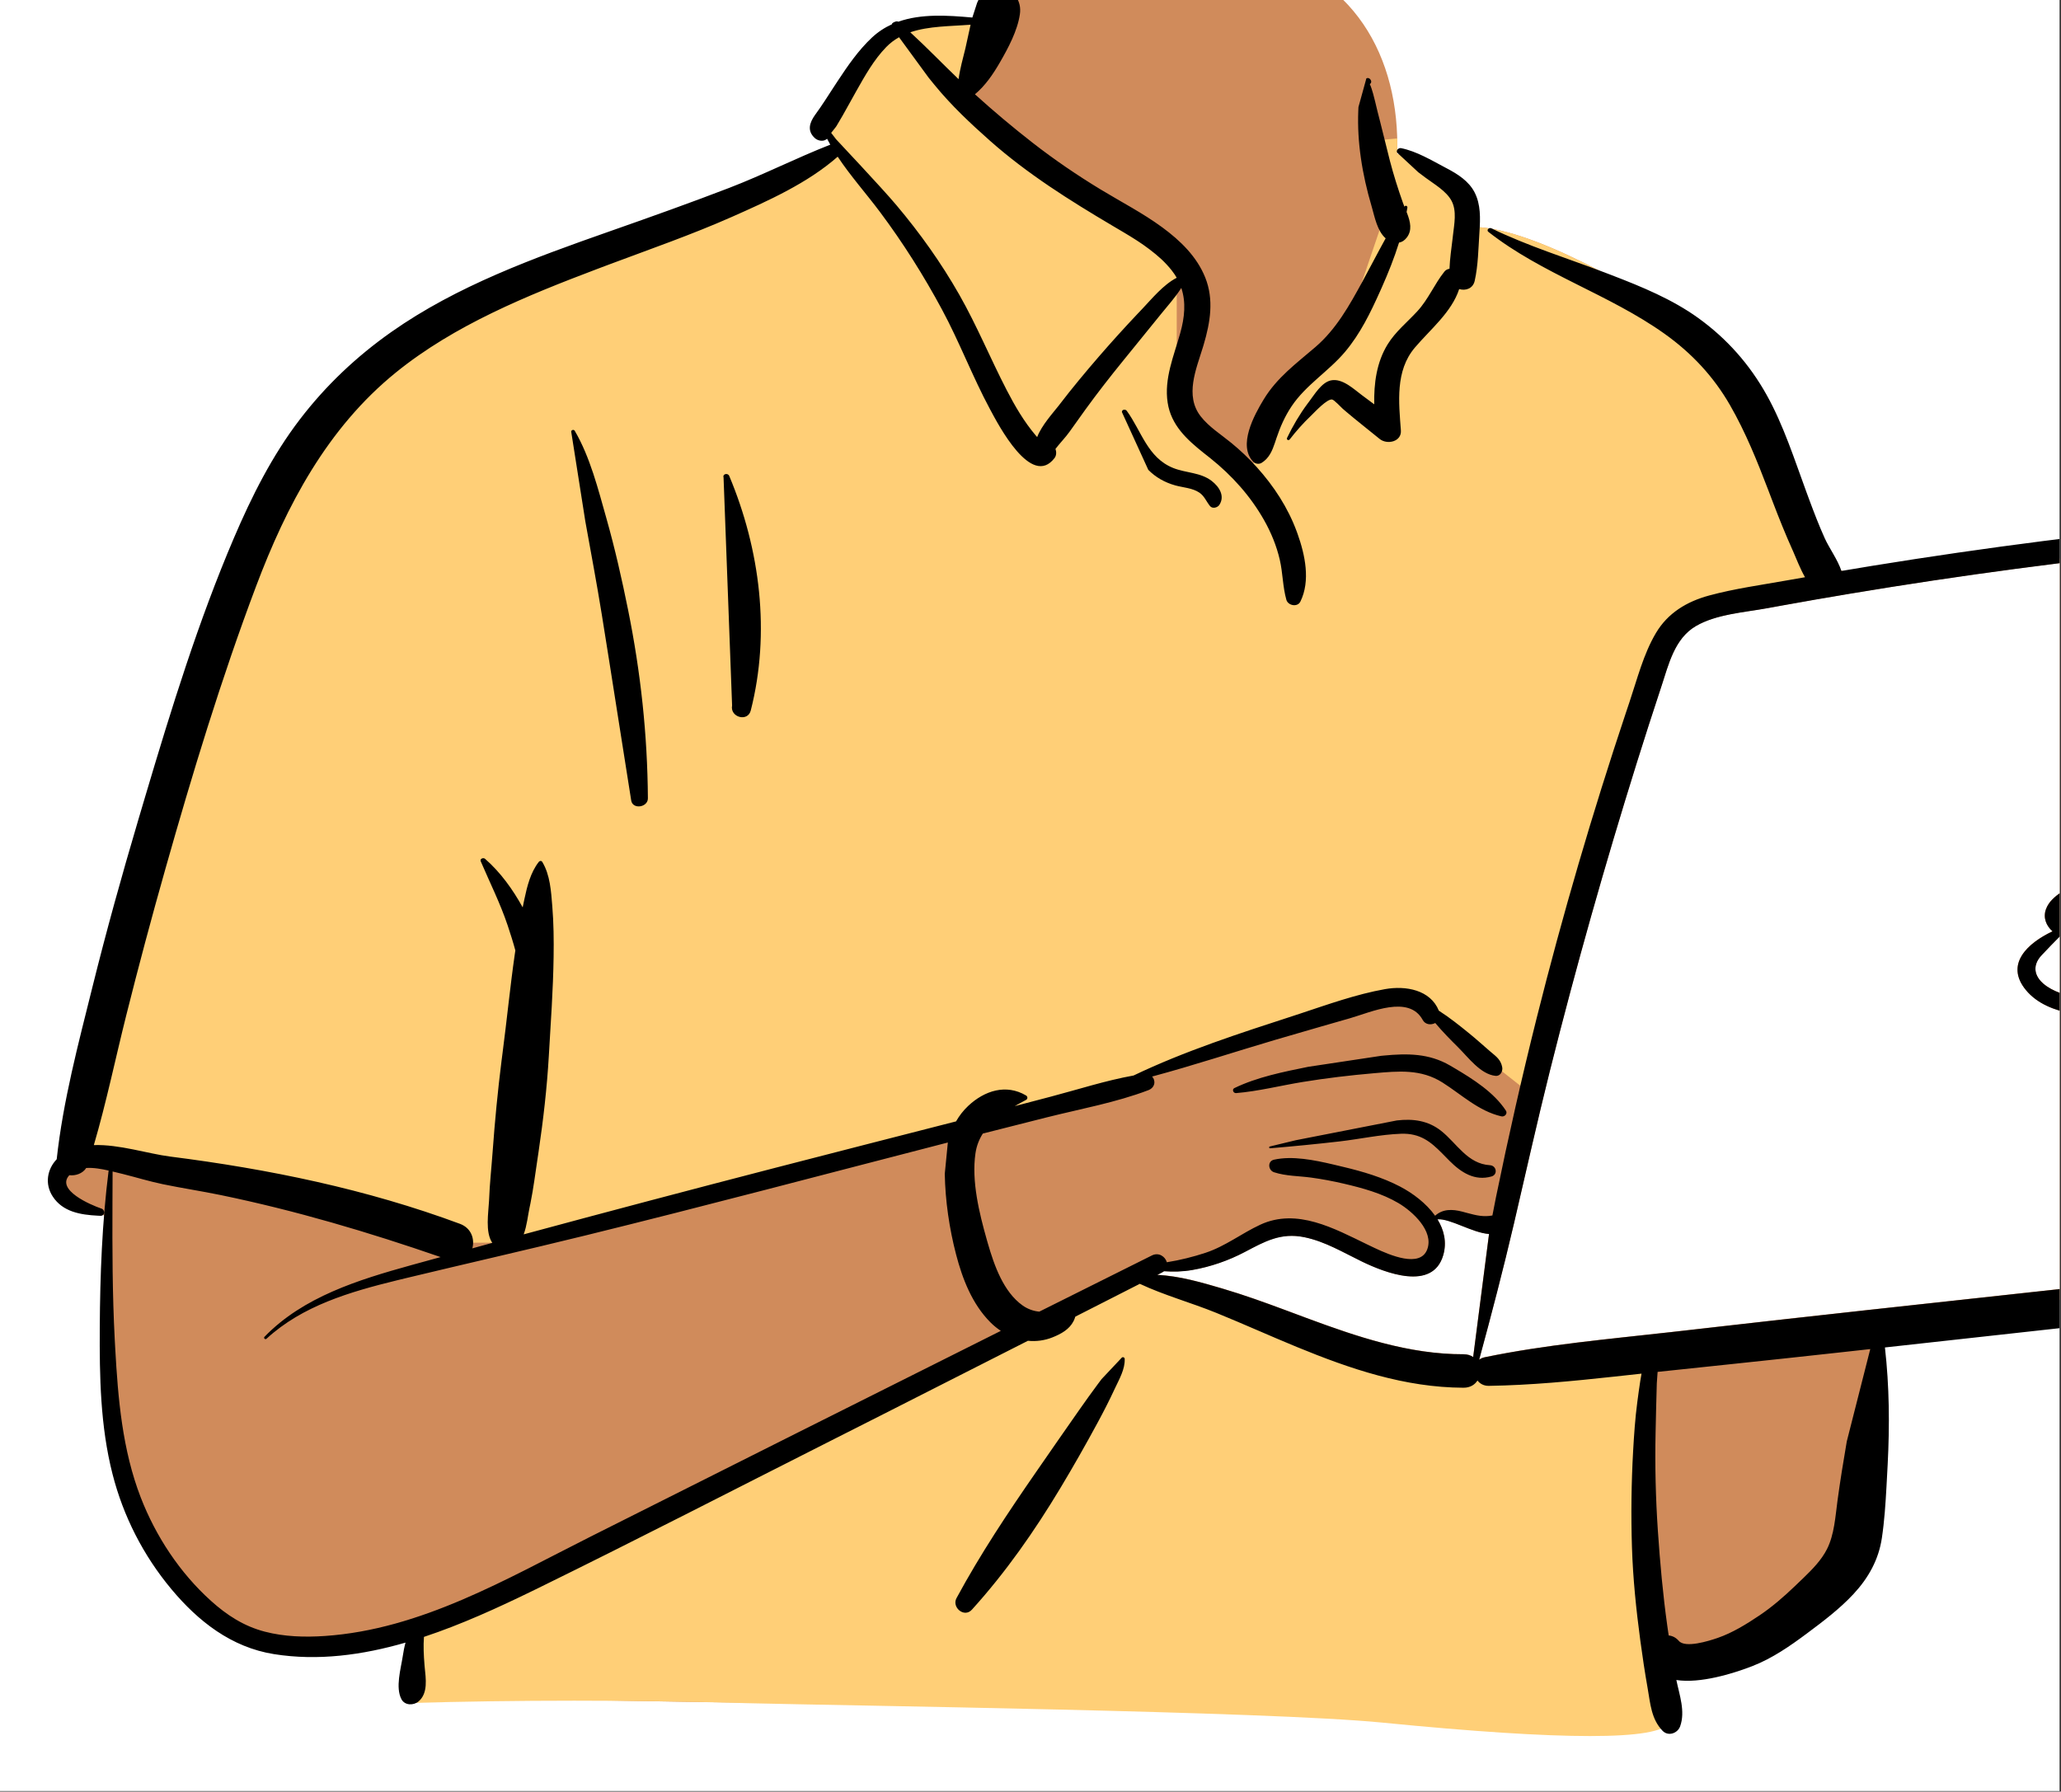 <?xml version="1.0" encoding="utf-8"?>
<svg width="314px" height="273px" viewBox="0 0 314 273" version="1.1" xmlns:xlink="http://www.w3.org/1999/xlink" xmlns="http://www.w3.org/2000/svg">
  <rect x="0" y="0" width="314" height="273" fill="#333333" stroke="none"/>
  <desc>Created with Lunacy</desc>
  <defs>
    <rect width="313.783" height="272.906" id="artboard_1" />
    <clipPath id="clip_1">
      <use xlink:href="#artboard_1" clip-rule="evenodd" />
    </clipPath>
  </defs>
  <g id="body/Macbook" clip-path="url(#clip_1)">
    <use xlink:href="#artboard_1" stroke="none" fill="#FFFFFF" />
    <path d="M372.505 86.925C367.027 87.447 361.55 87.968 356.072 88.49C329.839 90.436 303.616 94.498 277.583 96.936C276.935 95.913 275.666 96.081 274.896 96.793C272.298 96.572 269.387 94.645 267.034 96.649C266.957 96.639 266.881 96.627 266.804 96.62C262.614 88.815 259.718 80.49 256.907 72.154C255.113 67.03 252.699 62.069 248.239 58.628C240.627 53.499 223.186 43.099 214.247 43.536C214.099 41.983 213.353 40.382 212.128 39.348C214.828 34.88 204.033 31.965 203.271 32.483C203.759 17.558 196.526 4.596 180.576 1.624C166.287 -1.266 145.963 -1.751 138.278 12.742C137.433 12.65 128.798 12.607 127.962 12.697C126.663 11.101 112.397 26.232 118.244 31.5C65.97 53.944 36.247 51.266 21.779 114.361C19.823 120.289 19.68 126.775 17.615 132.57C10.266 149.224 4.306 166.958 2.823 185.079C-0.76 185.97 -1.172 192.101 2.978 192.987C4.563 193.327 5.889 193.79 7.044 194.668C6.141 209.518 9.841 243.441 12.173 243.337C16.927 258.022 38.133 262.166 53.146 257.006C50.558 261.731 53.146 264.703 53.146 267.228C107.167 269.211 166.233 268.069 220.239 270.79C227.148 270.694 234.414 272.436 241.228 271.434C245.383 270.467 245.39 264.125 241.175 263.341L259.593 259.458C259.181 259.308 267.184 254.141 273.233 244.486C278.864 233.685 275.032 220.647 277.583 208.898C297.509 207.317 317.764 206.641 337.472 203.365C340.159 211.169 351.791 201.836 355.488 198.082C355.484 198.076 355.479 198.071 355.474 198.065C357.264 197.59 358.699 195.962 358.747 194.035C360.002 192.295 360.265 189.842 359.062 188.16C364.577 157.27 372.986 125.73 376.025 94.55C377.099 94.319 378.111 93.862 378.969 93.157L378.899 93.09C380.353 91.517 380.635 88.803 378.212 87.467C376.258 86.388 374.626 86.722 372.505 86.925Z" transform="translate(9.591 -8.935)" id="✋-Skin" fill="#D08B5B" stroke="none" />
    <path d="M140.028 2.298L136.857 0C136.338 0.734 135.857 1.514 135.418 2.343C134.66 2.26 127.628 2.217 125.589 2.274L125.361 2.282L125.184 2.291L125.102 2.298C123.803 0.701 109.537 15.833 115.384 21.101C63.11 43.544 33.387 40.866 18.919 103.962C16.963 109.889 16.82 116.375 14.755 122.17C7.466 138.689 1.543 156.27 0 174.238L4.673 175.735L56.53 187.889L65.442 187.889L135.422 169.164L166.076 161.435L192.433 152.209L202.413 150.768L221.007 165.417L242.358 92.725L274.723 86.537L274.677 86.468C274.016 85.521 272.788 85.698 272.036 86.393C271.256 86.327 270.448 86.107 269.636 85.886C267.741 85.37 265.821 84.847 264.174 86.25C264.097 86.24 264.021 86.227 263.944 86.22C260.394 79.607 257.773 72.621 255.345 65.571L254.906 64.289L254.47 63.005L254.047 61.755C252.253 56.63 249.84 51.669 245.379 48.228C237.767 43.099 220.326 32.7 211.387 33.137C211.239 31.584 210.493 29.983 209.268 28.948C211.968 24.481 201.173 21.566 200.411 22.084C200.438 21.261 200.442 20.443 200.422 19.633L196.237 20.016L198.318 31.869L192.207 49.861L183.608 60.96L177.505 70.761L166.829 60.96L166.829 39.813L133.105 13.337L140.028 2.298ZM165.539 194.746L161.32 192.139L140.605 201.447L97.642 224.903L49.693 247.986L49.693 258.039Q74.888 257.316 100.711 258.039L101.541 258.061C116.192 258.433 180.539 259.277 198.145 261.017Q239.574 265.113 241.875 261.017L238.423 234.211L238.423 205.543L221.161 208.149L200.063 205.543L165.539 194.746Z" transform="translate(12.45 1.464)" id="👕-Top" fill="#FFCF77" fill-rule="evenodd" stroke="none" />
    <path d="M210.967 0L210.003 5.214C209.774 5.287 209.541 5.349 209.305 5.399C209.002 8.508 208.645 11.62 208.244 14.734L202.267 47.066C201.236 52.786 200.258 58.518 199.286 64.252L197.999 70.411L197.202 74.239C195.48 82.529 193.809 90.792 192.341 99.01C192.563 99.319 192.735 99.655 192.86 100.007L192.747 100.47L192.668 100.779L192.588 101.084C191.43 105.403 189.416 109.591 184.669 110.862C181.089 111.821 177.16 111.908 173.462 112.286L173.053 112.329L108.355 119.391C100.538 120.244 92.724 121.123 84.911 122.011L78.138 122.782C68.698 123.843 59.203 124.678 49.902 126.598C49.56 126.669 49.277 126.802 49.046 126.976C50.919 120.094 52.712 113.222 54.337 106.271C56.166 98.447 57.901 90.609 59.858 82.813C63.799 67.109 68.217 51.508 73.053 36.041C74.068 32.795 75.107 29.555 76.168 26.323L76.912 24.063L77.486 22.263C78.372 19.518 79.47 16.696 82.07 15.182C85.113 13.409 89.263 13.116 92.715 12.503L95.052 12.077C98.549 11.443 102.051 10.834 105.557 10.249C122.341 7.447 139.221 5.199 156.163 3.511C173.793 1.754 191.483 0.612 209.196 0.054L210.967 0ZM143.554 46.024L143.599 46.249C144.128 49.014 142.801 51.66 140.792 53.588C139.145 55.17 136.229 56.049 135.403 58.324C134.933 59.618 135.433 60.846 136.399 61.702L136.176 61.809L135.959 61.916L135.747 62.025L135.54 62.135L135.338 62.246C132.057 64.075 129.384 67.051 132.344 70.645C135.701 74.722 142.716 74.854 147.658 74.535L147.991 74.512C152.784 74.164 158.461 72.601 161.059 68.306C162.251 66.336 162.12 63.953 160.459 62.267C159.456 61.25 157.668 60.205 156.029 60.081C156.1 59.185 155.99 58.319 155.665 57.588C154.963 56.008 153.093 54.945 151.289 54.906C151.424 51.811 149.078 48.753 147.113 46.192C146.948 45.978 146.786 45.767 146.629 45.559L146.421 45.284L146.219 45.014C145.283 43.751 143.282 44.458 143.554 46.024ZM148.144 56.346L146.287 49.594L146.237 49.797C145.662 52.02 144.346 54.051 142.533 55.671C141.818 56.309 141.037 56.877 140.207 57.365L140.107 57.422L139.992 57.483C139.911 57.525 139.822 57.57 139.727 57.618C138.885 58.045 137.58 58.706 137.699 59.476C137.842 60.401 140.793 61.85 141.597 61.851C141.78 61.851 141.883 62.128 141.697 62.209C140.239 62.833 138.966 63.101 137.541 62.441C136.589 63.384 135.664 64.36 134.748 65.328C133.128 67.04 133.683 68.848 135.597 70.123C138.673 72.172 143.348 72.122 146.936 71.973L147.141 71.964C150.694 71.793 154.463 70.997 157.231 68.706L157.354 68.602L157.415 68.549C158.924 67.219 160.256 65.019 157.939 63.761C157.02 63.262 156.026 63.291 155.153 63.048C154.336 64.603 153.011 65.848 151.393 66.088C150.086 66.282 149.186 64.688 150.375 63.925L150.642 63.764L150.744 63.7C152.193 62.774 153.409 61.372 153.376 59.559C153.352 58.272 151.5 56.645 150.293 57.855L150.19 57.962C149.173 58.975 147.458 57.607 148.113 56.401L148.144 56.346ZM50.551 107.814L50.386 107.801C49.195 107.685 47.815 107.139 46.494 106.616C45.046 106.043 43.67 105.499 42.695 105.581C43.696 107.21 44.147 109.068 43.571 111.053C42.135 115.992 36.179 114.228 32.436 112.593L32.095 112.442L31.759 112.288L31.428 112.133L30.937 111.896C28.169 110.539 25.479 108.933 22.408 108.305C19.703 107.753 17.655 108.402 15.513 109.439L15.213 109.586L14.912 109.737L14.456 109.972L13.342 110.558C10.848 111.871 8.132 112.814 5.339 113.303C3.853 113.562 2.442 113.59 1.034 113.489C0.949 113.556 0.854 113.618 0.745 113.673L0 114.053L0.349 114.071C2.907 114.229 5.494 114.862 7.953 115.559L8.621 115.751L9.934 116.135C13.182 117.092 16.371 118.245 19.543 119.425L22.664 120.589L23.783 121.003C31.133 123.706 38.731 126.165 46.658 126.143C47.257 126.141 47.748 126.302 48.134 126.564L50.551 107.814Z" transform="translate(176.301 80.197)" id="💻-Computer" fill="#FFFFFF" fill-rule="evenodd" stroke="none" />
    <path d="M141.575 2.302C143.203 -1.668 148.705 -0.124 148.091 4.046C147.724 6.545 146.315 9.183 145.048 11.373C144.017 13.155 142.841 14.894 141.246 16.23C144.085 18.801 147.032 21.277 150.053 23.629C153.349 26.195 156.816 28.559 160.399 30.733C163.541 32.639 166.825 34.328 169.787 36.503C172.541 38.525 175.05 40.957 176.326 44.132C177.686 47.513 177.095 51.004 176.094 54.382L175.979 54.764C174.956 58.111 173.184 62.146 175.64 65.3C176.89 66.905 178.708 68.042 180.277 69.326C181.672 70.466 182.981 71.707 184.182 73.039C186.8 75.944 188.929 79.213 190.273 82.855L190.393 83.186C191.545 86.41 192.387 90.359 190.83 93.525C190.384 94.432 188.944 94.137 188.694 93.254C188.128 91.252 188.158 89.156 187.684 87.126C187.19 85.015 186.369 83.011 185.297 81.115C183.223 77.448 180.413 74.315 177.094 71.666L176.101 70.882C173.511 68.82 171.132 66.632 170.607 63.218C170.044 59.566 171.552 56.087 172.521 52.631C173.197 50.222 173.417 47.913 172.687 45.736C171.795 47.149 170.579 48.49 169.616 49.686C167.699 52.069 165.765 54.438 163.835 56.811C161.856 59.245 159.926 61.716 158.088 64.252C157.266 65.386 156.453 66.528 155.643 67.67C155.033 68.528 154.183 69.386 153.519 70.262C153.68 70.73 153.668 71.27 153.375 71.654C149.852 76.274 144.839 66.633 143.532 64.198C140.87 59.237 138.888 53.968 136.217 49.008C133.45 43.867 130.298 38.864 126.786 34.17C124.661 31.331 122.279 28.665 120.336 25.736C115.757 29.766 109.731 32.467 104.197 34.917C98.116 37.608 91.798 39.807 85.564 42.142L83.722 42.836C72.979 46.905 61.974 51.376 53.045 58.603C42.553 67.097 36.345 78.935 31.724 91.194C26.404 105.306 22.003 119.8 17.901 134.284C15.801 141.695 13.809 149.139 11.936 156.608C10.286 163.187 8.918 169.832 7.008 176.344C10.882 176.211 15.301 177.667 18.609 178.087C33.684 180.002 48.556 183.055 62.788 188.341C64.546 188.994 65.055 190.698 64.672 192.079C65.686 191.802 66.699 191.52 67.713 191.244C66.602 189.592 67.132 186.639 67.22 184.808L67.225 184.682C67.315 182.242 67.588 179.8 67.764 177.364C68.101 172.722 68.54 168.114 69.123 163.498L69.271 162.344C69.932 157.322 70.42 152.271 71.141 147.258L71.226 146.684C70.88 145.401 70.478 144.134 70.056 142.873C68.93 139.513 67.342 136.35 65.95 133.096C65.785 132.712 66.348 132.492 66.611 132.722C68.968 134.781 70.841 137.392 72.345 140.123C72.371 139.995 72.394 139.865 72.422 139.736L72.593 138.916C73.017 136.916 73.532 134.812 74.796 133.19C74.93 133.017 75.197 132.981 75.324 133.19C76.534 135.177 76.669 137.693 76.855 139.954C77.066 142.512 77.092 145.102 77.055 147.667C76.983 152.68 76.619 157.706 76.329 162.71C76.044 167.628 75.485 172.483 74.765 177.353L74.629 178.266C74.277 180.583 73.988 182.93 73.524 185.232L73.393 185.858C73.145 187 72.992 188.609 72.498 189.946C85.21 186.505 97.941 183.142 110.696 179.839C119.915 177.451 129.144 175.098 138.369 172.731C138.855 171.88 139.462 171.085 140.218 170.374C142.71 168.031 146.013 166.986 149.042 168.789C149.289 168.936 149.309 169.311 149.042 169.453C148.462 169.761 147.88 170.076 147.309 170.405L152.848 168.949C156.989 167.86 161.178 166.5 165.416 165.74C173.221 162.002 181.616 159.296 189.838 156.622L190.806 156.304C195.016 154.911 199.371 153.351 203.72 152.579C206.905 152.014 210.642 152.696 211.923 155.862C213.544 156.899 215.069 158.117 216.541 159.316C217.605 160.182 218.625 161.102 219.662 161.999L219.854 162.162C220.702 162.876 221.373 163.354 221.581 164.491C221.689 165.078 221.305 165.872 220.558 165.794C218.276 165.557 216.419 162.989 214.871 161.455C213.675 160.27 212.47 159.044 211.378 157.741C210.741 158.077 209.869 158.017 209.464 157.272C207.363 153.412 201.609 156.087 198.425 157.003L193.864 158.313C191.584 158.969 189.304 159.628 187.029 160.299C180.775 162.142 174.551 164.205 168.24 165.898C168.805 166.501 168.727 167.572 167.655 167.98C162.715 169.861 157.295 170.834 152.163 172.125C148.923 172.941 145.684 173.761 142.447 174.587C141.892 175.459 141.493 176.447 141.325 177.596C140.707 181.822 141.898 186.698 143.059 190.785L143.234 191.395C144.188 194.681 145.591 198.709 148.513 200.784C149.226 201.29 150.134 201.643 151.049 201.722C156.767 198.866 162.485 196.009 168.206 193.158C169.266 192.63 170.246 193.345 170.484 194.195C172.501 193.874 174.514 193.368 176.347 192.764C179.427 191.748 181.832 189.812 184.72 188.473C190.308 185.882 196.013 189.064 201.016 191.484L202.169 192.034C204.413 193.09 209.08 195.12 210.156 192.23C211.197 189.435 207.906 186.447 205.78 185.189C203.246 183.689 200.295 182.887 197.431 182.218C195.796 181.836 194.141 181.524 192.476 181.297C190.587 181.039 188.636 181.077 186.817 180.483C185.913 180.188 185.775 178.795 186.817 178.565C189.617 177.946 192.958 178.621 195.879 179.31L197.406 179.675C200.35 180.376 203.321 181.256 206.002 182.655C207.952 183.672 210.009 185.217 211.354 187.108C212.521 186.056 213.974 186.091 215.487 186.482L216.308 186.703C217.665 187.068 218.764 187.319 220.084 187.067C220.26 186.135 220.439 185.202 220.631 184.27C222.511 175.106 224.574 165.977 226.85 156.896C230.776 141.234 235.318 125.744 240.439 110.412L240.953 108.879C242.134 105.372 243.085 101.552 244.989 98.33C246.79 95.284 249.675 93.529 253.104 92.6C256.994 91.545 261.082 90.993 265.051 90.281C265.936 90.123 266.824 89.972 267.71 89.816C266.961 88.504 266.402 87.014 265.899 85.871L265.81 85.673C264.729 83.279 263.757 80.843 262.819 78.393L262.117 76.552C260.423 72.117 258.674 67.755 256.292 63.608C253.785 59.243 250.459 55.674 246.312 52.72C237.859 46.698 227.669 43.626 219.47 37.19C219.134 36.926 219.565 36.475 219.906 36.642C225.442 39.342 231.419 41.178 237.177 43.376L238.313 43.811C242.865 45.562 247.487 47.469 251.427 50.304C255.819 53.466 259.278 57.392 261.878 62.061C264.441 66.664 266.08 71.816 267.888 76.732L268.371 78.042C269.101 80.006 269.854 81.964 270.717 83.876C271.402 85.393 272.681 87.126 273.262 88.859C274.852 88.591 276.441 88.323 278.033 88.065C312.506 82.479 347.364 79.196 382.299 78.236C383.666 78.199 384.373 79.465 384.171 80.622C380.819 99.863 377.839 119.171 374.57 138.427C373.143 146.831 371.688 155.229 370.198 163.623C369.444 167.875 368.572 172.111 367.857 176.37C367.28 179.81 366.861 183.276 365.871 186.636C364.982 189.648 363.619 192.553 361.38 194.851C358.966 197.329 355.598 198.528 352.207 199.094C343.598 200.532 334.769 201.12 326.09 202.077L279.887 207.179C280.562 213.136 280.613 219 280.303 225.025L280.127 228.315C279.982 230.961 279.81 233.611 279.418 236.229C278.927 239.514 277.379 242.296 275.098 244.749C273.004 247.003 270.46 248.925 267.986 250.768C265.417 252.681 262.763 254.527 259.743 255.71L259.351 255.861C256.702 256.865 251.731 258.419 248.11 257.851C248.583 260.153 249.499 262.628 248.687 264.906C248.311 265.964 246.886 266.491 246.012 265.592C244.283 263.808 244.148 261.452 243.738 259.125C243.312 256.703 242.944 254.273 242.618 251.837C241.987 247.127 241.495 242.374 241.345 237.624C241.191 232.746 241.25 227.861 241.521 222.988C241.661 220.486 241.833 217.985 242.16 215.499C242.3 214.438 242.443 213.377 242.606 212.319C242.665 211.934 242.731 211.55 242.802 211.167L238.655 211.621C232.296 212.31 225.935 212.932 219.531 213.029C218.772 213.04 218.189 212.705 217.808 212.217C217.401 212.859 216.694 213.318 215.681 213.315C206.738 213.282 198.41 210.444 190.276 207.099C186.177 205.413 182.14 203.587 178.034 201.915C174.202 200.354 170.105 199.24 166.364 197.482L156.537 202.486C156.465 202.732 156.372 202.964 156.274 203.159C155.634 204.427 154.372 205.114 153.084 205.632C151.847 206.13 150.566 206.285 149.319 206.16C141.865 209.95 134.41 213.738 126.95 217.516L119.488 221.291C104.621 228.804 89.813 236.441 74.853 243.777L73.752 244.315C68.584 246.83 63.035 249.379 57.301 251.281C57.199 252.69 57.263 254.06 57.385 255.551L57.414 255.876C57.585 257.638 57.952 259.846 56.495 261.101C55.738 261.753 54.385 261.756 53.869 260.772C52.934 258.988 53.774 256.176 54.07 254.238C54.175 253.549 54.303 252.841 54.493 252.153C47.919 254.053 41.145 254.974 34.456 253.907C27.942 252.87 22.897 248.887 18.83 244.016C14.538 238.875 11.488 232.884 9.852 226.462C7.989 219.154 7.868 211.608 7.912 204.122C7.958 196.151 8.262 188.141 9.261 180.224C8.166 179.974 6.953 179.758 5.847 179.832C5.299 180.683 4.236 181.041 3.276 180.931C1.188 183.166 6.484 185.45 8.177 186.022C8.764 186.221 8.701 187.147 8.024 187.119L7.597 187.099C4.982 186.964 2.28 186.531 0.742 184.172C-0.49 182.282 -0.12 180.042 1.349 178.5C2.319 169.597 4.638 160.928 6.797 152.243C8.915 143.719 11.271 135.25 13.768 126.823L14.887 123.052C18.818 109.839 22.927 96.519 28.35 83.831C31.058 77.496 34.177 71.277 38.406 65.753C42.347 60.604 47.001 56.197 52.349 52.434C62.321 45.418 74.022 41.178 85.518 37.139L86.033 36.958C91.991 34.867 97.934 32.75 103.823 30.484C109.032 28.479 114.023 25.938 119.207 23.904C119.038 23.607 118.876 23.307 118.719 23.004L118.623 23.082C118.607 23.095 118.59 23.107 118.573 23.119C118.051 23.469 117.284 23.297 116.854 22.903C115.641 21.792 116.052 20.559 116.862 19.407L116.967 19.26C117.957 17.913 118.841 16.49 119.755 15.094L120.327 14.222C121.862 11.89 123.474 9.544 125.52 7.617C126.468 6.724 127.505 6.056 128.604 5.558C128.51 5.365 129.334 4.971 129.567 5.17C133.049 3.933 137.055 4.192 140.851 4.533M277.652 207.426L272.811 207.96C267.485 208.548 262.157 209.117 256.829 209.68L245.254 210.901C245.225 211.541 245.145 212.168 245.13 212.651C245.055 215.145 244.998 217.639 244.945 220.133C244.838 225.133 244.955 230.137 245.294 235.127C245.623 239.962 246.056 244.797 246.729 249.6L246.866 250.56L246.946 251.064C247.495 251.116 248.034 251.369 248.483 251.889C249.462 253.023 253.007 251.921 254.391 251.443C256.668 250.656 258.812 249.328 260.79 247.996C262.722 246.695 264.461 245.178 266.133 243.581L267.501 242.268C268.861 240.955 270.223 239.557 271.057 237.907C272.187 235.668 272.333 232.921 272.665 230.483C273.073 227.484 273.559 224.486 274.073 221.502M137.118 175.949L136.616 176.078C118.376 180.782 100.162 185.625 81.866 190.121C72.812 192.347 63.714 194.411 54.649 196.594L53.181 196.95C46.029 198.704 38.791 200.816 33.315 205.85C33.113 206.036 32.819 205.751 33.009 205.554C38.912 199.456 47.306 196.874 55.367 194.636C56.857 194.222 58.348 193.818 59.839 193.407C48.877 189.614 37.742 186.314 26.351 183.961C23.417 183.355 20.45 182.91 17.519 182.302C15.474 181.877 13.478 181.263 11.456 180.754L9.865 180.366L9.844 185.246C9.817 192.158 9.83 199.064 10.193 205.975L10.262 207.256C10.686 214.947 11.347 222.797 14.159 230.049C16.445 235.942 20.087 241.494 24.85 245.786C27.26 247.958 29.851 249.649 33.054 250.483C36.028 251.258 39.144 251.349 42.202 251.142C56.866 250.149 69.92 242.418 82.659 236.016C103.494 225.545 124.333 215.08 145.19 204.65C144.626 204.275 144.095 203.844 143.612 203.36C140.815 200.556 139.34 196.719 138.371 193.002C137.339 189.046 136.722 184.805 136.651 180.721M163.656 208.692C163.841 208.596 164.054 208.716 164.062 208.918C164.127 210.464 163.246 211.989 162.589 213.382L162.519 213.53C161.72 215.256 160.845 216.958 159.94 218.633C158.131 221.981 156.252 225.292 154.29 228.557C150.345 235.125 145.961 241.417 140.78 247.135C139.609 248.427 137.685 246.771 138.436 245.38C142.057 238.674 146.278 232.343 150.624 226.067C152.799 222.925 154.973 219.78 157.17 216.651C158.086 215.346 159.014 214.045 159.968 212.765L160.543 211.999M379.99 82.076C361.685 82.613 343.403 83.772 325.186 85.588C308.244 87.276 291.364 89.524 274.579 92.326C271.073 92.911 267.572 93.52 264.075 94.153L261.977 94.536C258.48 95.179 254.207 95.445 251.093 97.258C247.809 99.17 246.922 103.166 245.83 106.461C244.545 110.336 243.294 114.222 242.076 118.118C237.239 133.585 232.821 149.186 228.88 164.89C226.924 172.685 225.188 180.524 223.359 188.347C221.734 195.298 219.941 202.171 218.068 209.052C218.299 208.878 218.582 208.746 218.924 208.675C228.226 206.754 237.72 205.919 247.161 204.858L248.074 204.755C257.84 203.64 267.606 202.533 277.378 201.467L342.075 194.406C345.891 193.989 349.978 193.933 353.692 192.939C360.005 191.249 361.485 184.398 362.544 178.943L362.576 178.778C365.769 162.294 368.311 145.667 371.29 129.142M219.573 189.891C217.061 189.73 213.623 187.497 211.718 187.657C212.718 189.287 213.17 191.145 212.593 193.129C210.989 198.651 203.732 195.794 200.237 194.107C197.371 192.723 194.604 191.03 191.431 190.382C187.836 189.649 185.401 191.036 182.365 192.635C179.871 193.948 177.154 194.891 174.361 195.379C172.876 195.639 171.465 195.667 170.057 195.565C169.972 195.632 169.876 195.695 169.767 195.75L169.023 196.129C172.391 196.279 175.822 197.288 178.957 198.212C182.205 199.168 185.394 200.322 188.566 201.502L191.686 202.666C199.383 205.526 207.351 208.243 215.681 208.219C216.28 208.218 216.77 208.379 217.156 208.641M205.52 172.588C208.001 172.294 210.292 172.609 212.274 174.177C214.666 176.068 216.272 179.203 219.71 179.409C220.712 179.469 220.945 180.837 219.949 181.123C217.39 181.858 215.318 180.515 213.575 178.77L212.403 177.581C210.68 175.85 209.091 174.511 206.167 174.615C203.036 174.725 199.9 175.428 196.789 175.785C193.266 176.189 189.743 176.534 186.208 176.831C186.044 176.845 186.016 176.594 186.169 176.557L190.129 175.601M203.123 162.742L203.532 162.702C207.135 162.362 210.431 162.349 213.649 164.23L214.266 164.593C217.168 166.304 220.326 168.321 222.14 171.092C222.437 171.546 221.947 172.08 221.45 171.964C217.963 171.152 215.413 168.668 212.481 166.81C209.189 164.724 205.789 165.068 202.037 165.392C198.403 165.706 194.772 166.137 191.174 166.725C187.793 167.277 184.402 168.148 180.987 168.426L180.988 168.419C180.598 168.418 180.375 167.85 180.773 167.657C184.238 165.977 188.252 165.182 192.022 164.415M312.59 128.174C312.241 126.557 314.29 125.807 315.24 127.09L315.442 127.361C317.494 130.089 320.462 133.513 320.311 136.983C322.114 137.021 323.984 138.085 324.687 139.665C325.012 140.395 325.122 141.261 325.05 142.158C326.69 142.282 328.478 143.326 329.48 144.343C331.142 146.03 331.273 148.412 330.081 150.383C327.482 154.678 321.805 156.24 317.013 156.589L316.842 156.601C311.892 156.933 304.759 156.843 301.365 152.721C298.091 148.745 301.71 145.526 305.42 143.778C304.455 142.922 303.954 141.695 304.425 140.4C305.251 138.125 308.166 137.246 309.814 135.664C311.822 133.736 313.149 131.091 312.62 128.325M315.31 131.671C314.764 133.973 313.423 136.079 311.555 137.748C310.841 138.386 310.06 138.954 309.23 139.442L309.13 139.498C308.393 139.9 306.582 140.652 306.722 141.552C306.865 142.478 309.815 143.926 310.619 143.927C310.802 143.927 310.906 144.205 310.719 144.285C309.262 144.91 307.989 145.177 306.564 144.517C305.612 145.461 304.687 146.437 303.771 147.405C302.151 149.117 302.705 150.925 304.619 152.2C307.695 154.248 312.37 154.198 315.959 154.049C319.571 153.9 323.432 153.118 326.253 150.783L326.376 150.679C327.91 149.355 329.31 147.112 326.962 145.838C326.042 145.338 325.049 145.368 324.176 145.125C323.359 146.679 322.033 147.924 320.416 148.164C319.109 148.359 318.209 146.764 319.398 146.001L319.665 145.84C321.158 144.916 322.432 143.491 322.398 141.636C322.375 140.348 320.522 138.722 319.315 139.932L319.26 139.99C318.25 141.095 316.471 139.702 317.135 138.478L317.167 138.422M79.737 67.64C79.733 67.364 80.134 67.26 80.274 67.5C82.618 71.503 83.844 76.411 85.093 80.821C86.401 85.442 87.457 90.109 88.406 94.811C90.327 104.331 91.351 113.797 91.42 123.5C91.43 124.886 89.104 125.254 88.877 123.834C87.367 114.396 85.92 104.948 84.398 95.512C83.632 90.766 82.741 86.038 81.888 81.306M102.947 74.614C102.775 74.061 103.602 73.877 103.814 74.382C108.519 85.592 110.113 98.296 107.092 110.122C106.63 111.931 103.9 111.148 104.248 109.361M163.639 64.653C163.616 64.24 164.168 64.174 164.377 64.459C166.606 67.508 167.531 71.591 171.442 73.166C173.395 73.953 175.593 73.816 177.318 75.145C178.472 76.034 179.356 77.436 178.491 78.782C178.211 79.217 177.43 79.435 177.051 78.963C176.498 78.274 176.205 77.45 175.453 76.934C174.394 76.206 172.964 76.161 171.749 75.819C170.177 75.376 168.791 74.603 167.657 73.452M200.883 13.801C201.113 13.687 201.333 13.76 201.48 13.953C201.69 14.227 201.664 14.495 201.407 14.683C201.75 15.364 202.156 17.07 202.214 17.318C202.449 18.325 202.698 19.326 202.96 20.326C203.487 22.343 203.948 24.375 204.476 26.393C205.035 28.531 205.702 30.647 206.443 32.733C206.491 32.867 206.543 33.005 206.599 33.145L206.683 33.356L206.704 33.325C206.855 33.093 207.168 33.255 207.131 33.499C207.097 33.722 207.05 33.943 207.011 34.166L207.089 34.365C207.574 35.632 207.906 36.967 207.016 38.085C206.683 38.503 206.317 38.751 205.86 38.824C205.128 41.166 204.21 43.465 203.227 45.672L202.939 46.316C201.493 49.537 199.95 52.715 197.647 55.457C195.133 58.45 191.675 60.494 189.485 63.774C188.466 65.3 187.758 66.904 187.182 68.627L186.966 69.281C186.557 70.5 186.086 71.681 184.908 72.396C184.532 72.624 183.969 72.552 183.666 72.241C181.251 69.761 183.779 65.13 185.236 62.729C187.26 59.39 190.191 57.254 193.125 54.735C196.288 52.02 198.305 48.387 200.256 44.809C201.452 42.617 202.605 40.377 203.82 38.175C202.551 37.087 202.145 34.924 201.715 33.421L201.676 33.286C200.965 30.878 200.4 28.409 200.043 25.928C199.7 23.543 199.557 21.192 199.648 18.793L199.674 18.182M205.606 25.153C205.325 24.78 205.789 24.358 206.174 24.436C208.513 24.905 210.8 26.279 212.9 27.39L213.124 27.509C214.8 28.386 216.486 29.46 217.366 31.164C218.323 33.016 218.245 35.15 218.114 37.162L218.102 37.351C217.942 39.764 217.916 42.272 217.39 44.642C217.12 45.855 215.988 46.197 215.021 45.91C213.869 49.44 210.634 52.04 208.271 54.825C205.258 58.375 205.825 63.169 206.14 67.445C206.268 69.176 204.049 69.668 202.906 68.745L200.273 66.621C199.834 66.267 199.396 65.912 198.959 65.556C198.585 65.25 198.214 64.942 197.847 64.63L197.298 64.16C197.054 63.948 195.98 62.783 195.665 62.735C194.904 62.618 193.097 64.564 192.478 65.175L192.399 65.251C191.235 66.359 190.183 67.552 189.203 68.816C189.022 69.049 188.67 68.856 188.799 68.587C189.677 66.762 190.698 65.016 191.91 63.382L192.155 63.057C192.962 62.002 194.045 60.139 195.469 59.827C197.208 59.447 198.944 61.139 200.209 62.078L200.289 62.137C200.891 62.575 201.486 63.021 202.08 63.47C202.017 60.287 202.432 57.07 204.125 54.326C205.319 52.391 207.108 50.958 208.639 49.296C210.344 47.444 211.234 45.169 212.777 43.24C212.975 42.992 213.249 42.859 213.546 42.816C213.605 41.266 213.84 39.7 214.022 38.167L214.075 37.708C214.258 36.042 214.693 34.007 213.852 32.447C213.058 30.973 211.237 29.932 209.888 28.933L208.786 28.103M129.684 7.536C128.979 7.931 128.321 8.423 127.724 9.038C125.844 10.974 124.5 13.383 123.192 15.7C122.487 16.948 121.808 18.21 121.098 19.455C120.789 19.996 120.472 20.532 120.151 21.067C120.002 21.314 119.561 21.803 119.343 22.105C119.585 22.436 119.837 22.761 120.093 23.083C120.191 23.206 126.935 30.336 129.285 33.127C132.885 37.401 136.103 41.916 138.853 46.749C141.547 51.481 143.598 56.492 146.093 61.316C147.342 63.731 148.737 66.129 150.515 68.219C150.584 68.301 150.656 68.378 150.726 68.459C151.405 66.679 153.144 64.774 153.998 63.68L154.077 63.577C156.014 61.043 158.059 58.586 160.149 56.17C162.058 53.964 164.015 51.805 166.02 49.682L166.774 48.888C168.171 47.423 169.945 45.233 171.989 44.186C171.77 43.807 171.517 43.432 171.225 43.062C169.31 40.633 166.602 38.869 163.93 37.278L162.197 36.255C155.665 32.392 149.235 28.349 143.564 23.33C140.564 20.674 137.605 17.891 135.083 14.793L134.192 13.698M140.584 5.623C137.526 5.873 134.223 5.813 131.396 6.781C133.909 9.086 136.297 11.576 138.751 13.921C138.97 12.335 139.416 10.768 139.794 9.222" transform="translate(7.289 -1.861)" id="🖍-Ink" fill="#000000" stroke="none" />
  </g>
</svg>